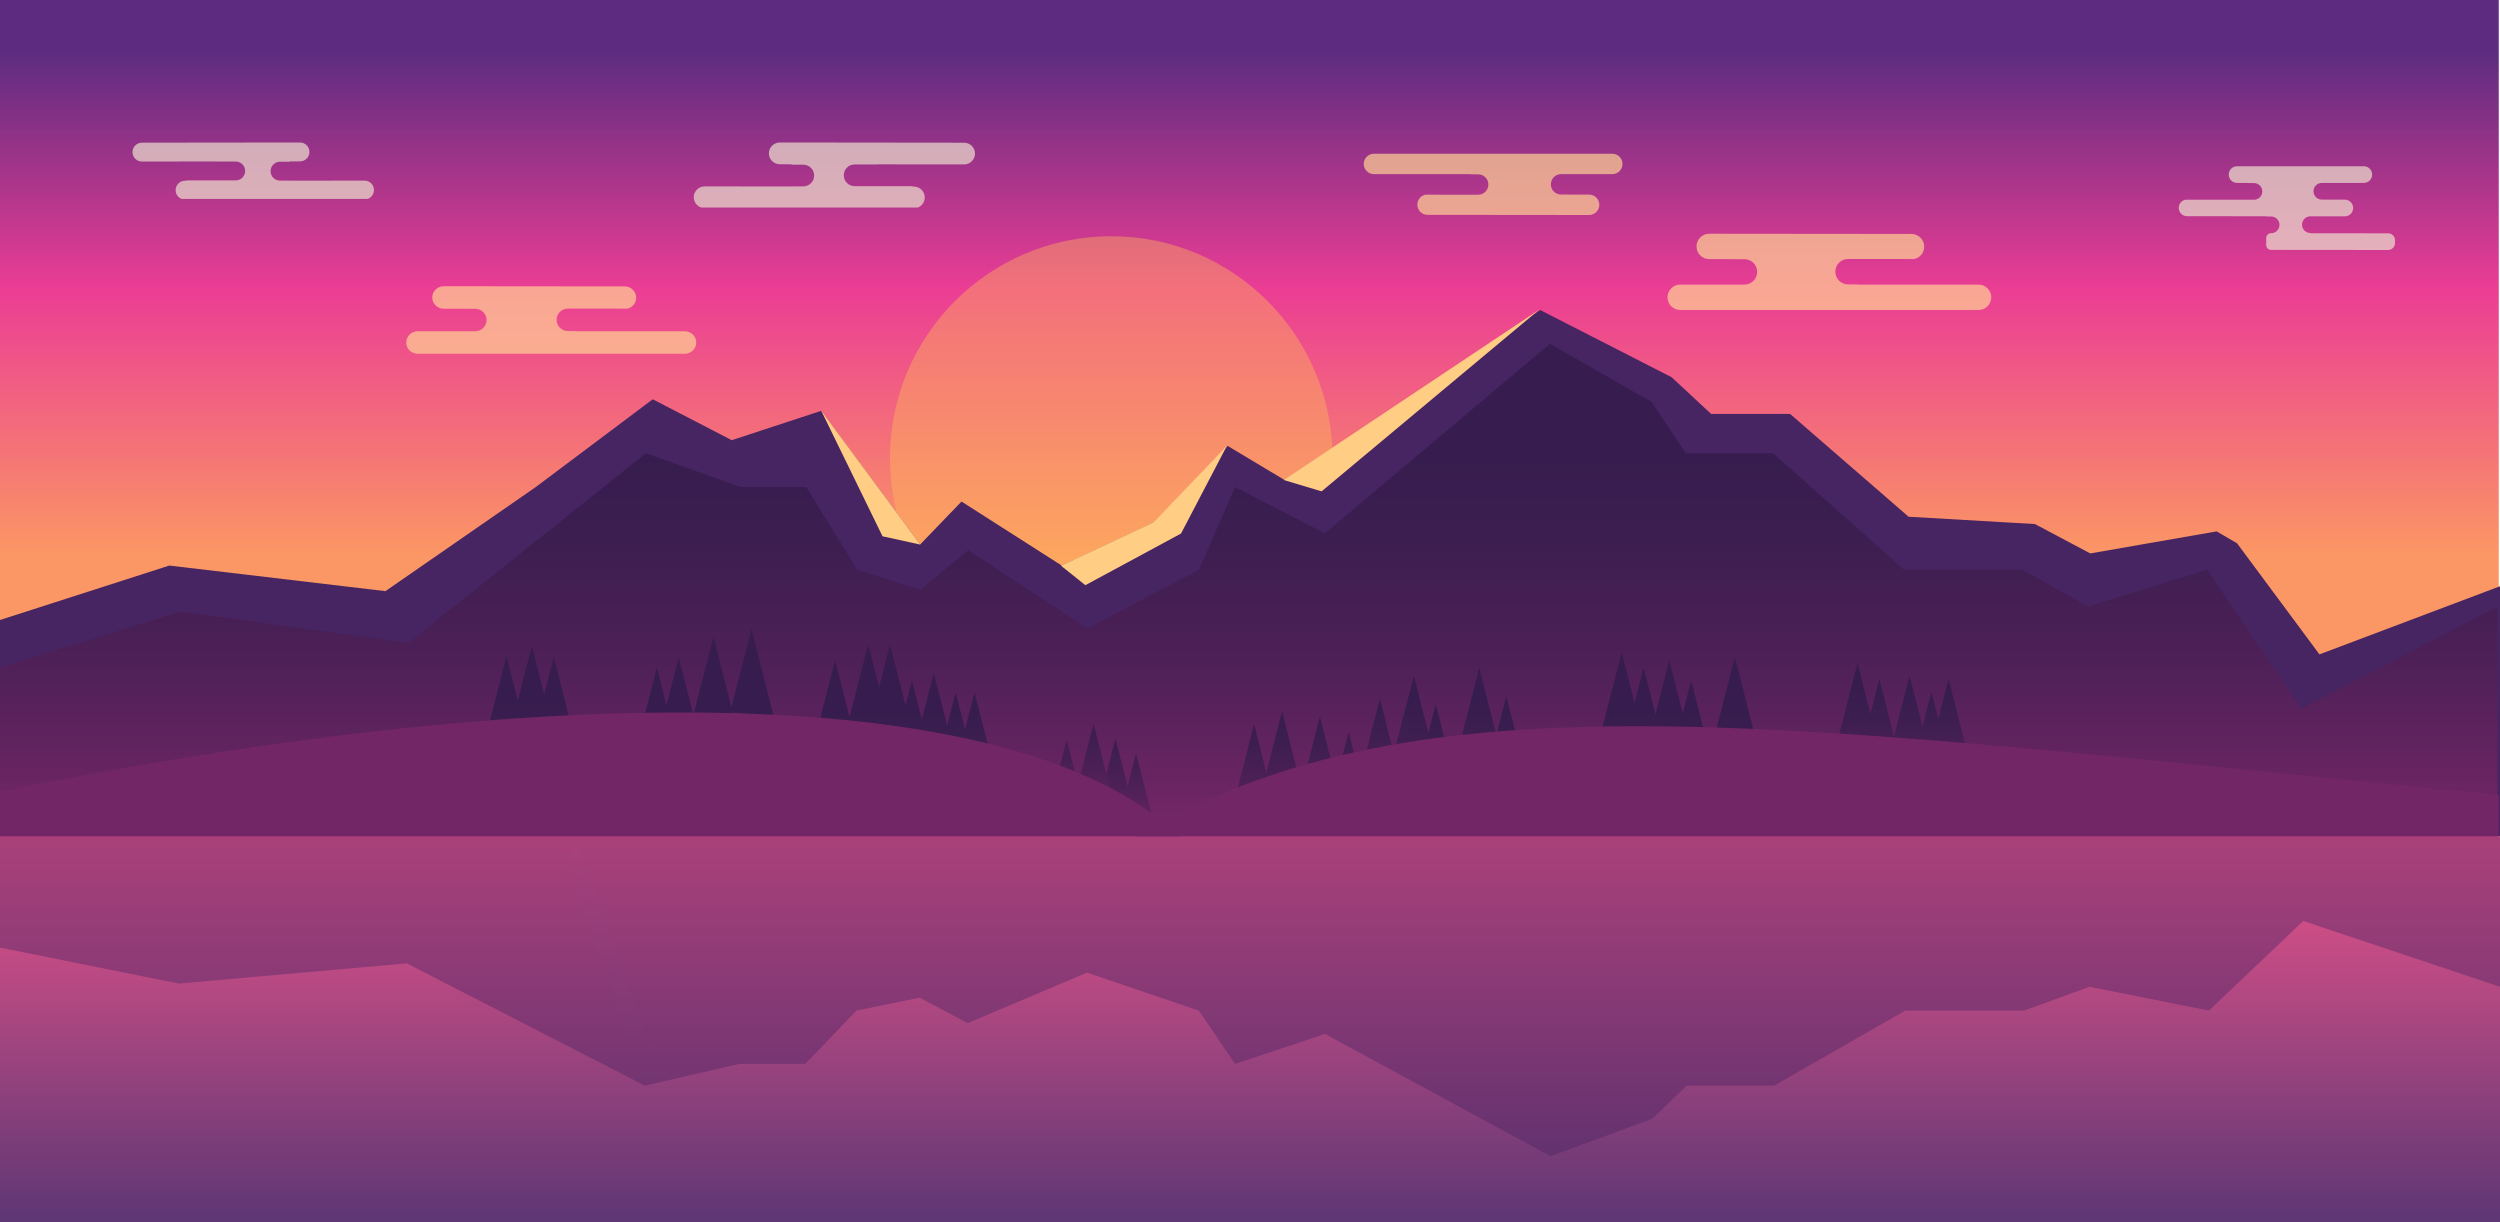 <svg width="2000" height="978" viewBox="0 0 2000 978" fill="none" xmlns="http://www.w3.org/2000/svg">
<path d="M1999 0H0V978H1999V0Z" fill="url(#paint0_linear)"/>
<path opacity="0.4" d="M1066 366.498C1066 464.524 986.752 544 888.998 544C791.244 544 712 464.524 712 366.498C712 268.476 791.244 189 888.998 189C986.752 189 1066 268.476 1066 366.498Z" fill="#FFBC58"/>
<path d="M1789.61 669H2000V562V469L1855.57 523.5L1789.61 434.598L1773.29 425.117L1672.19 442.74L1627.96 419.24L1526.86 413.376L1432.08 331.157H1368.9L1337.31 301.793L1232.09 248L1027.69 384.012L982.133 356.744L923.387 417.858L849.37 452.445L769.209 401.229L736.117 435.592L656.83 328.707L585.385 352.146L522.192 319.411L428.269 389.885L308.346 472.92L135.432 452.445L0 496V669H308.346H1789.61Z" fill="#472462"/>
<path d="M0 533.826V672H76.882H1998V485.265L1840.9 566.868L1765.59 455.728L1670.33 485.265L1617.97 455.728H1523.21L1418.47 362.61H1348.65L1321.22 321.559L1239.93 275L1059.88 426.691L988.066 389.644L959.14 455.728L869.867 502.787L774.609 440.208L736.206 471.748L685.834 455.728L644.938 389.644H592.571L516.764 362.61L326.747 514.301L144.709 489.27L0 533.826Z" fill="url(#paint1_linear)"/>
<path d="M694.948 581.97L712.056 515.476L729.921 585.598" fill="url(#paint2_linear)"/>
<path d="M729.921 604.818L747.029 538.325L764.895 608.445" fill="url(#paint3_linear)"/>
<path d="M762.492 620.333L779.599 553.84L797.465 623.961" fill="url(#paint4_linear)"/>
<path d="M747.408 620.333L764.516 553.84L782.382 623.961" fill="url(#paint5_linear)"/>
<path d="M712.435 610.822L729.542 544.329L747.408 614.45" fill="url(#paint6_linear)"/>
<path d="M677.461 581.97L694.569 515.476L712.435 585.598" fill="url(#paint7_linear)"/>
<path d="M650.999 594.684L668.107 528.19L685.972 598.312" fill="url(#paint8_linear)"/>
<path d="M584.106 569.758L601.217 503.264L619.079 573.385" fill="url(#paint9_linear)"/>
<path d="M553.693 575.762L570.801 509.268L588.667 579.389" fill="url(#paint10_linear)"/>
<path d="M525.883 592.143L542.995 525.65L560.856 595.77" fill="url(#paint11_linear)"/>
<path d="M986.167 645.883L1003.27 579.389L1021.14 649.511" fill="url(#paint12_linear)"/>
<path d="M1096.77 655.718L1078.91 585.598L1061.8 652.09" fill="url(#paint13_linear)"/>
<path d="M1008.54 635.554L1025.65 569.06L1043.51 639.182" fill="url(#paint14_linear)"/>
<path d="M1038.79 639.878L1055.91 573.385L1073.77 643.506" fill="url(#paint15_linear)"/>
<path d="M1086.8 625.554L1103.91 559.06L1121.77 629.182" fill="url(#paint16_linear)"/>
<path d="M1113.99 607.03L1131.1 540.536L1148.97 610.658" fill="url(#paint17_linear)"/>
<path d="M1131.48 629.745L1148.59 563.251L1166.45 633.372" fill="url(#paint18_linear)"/>
<path d="M1166.32 600.822L1183.43 534.329L1201.29 604.45" fill="url(#paint19_linear)"/>
<path d="M1187.94 623.381L1205.05 556.887L1222.92 627.009" fill="url(#paint20_linear)"/>
<path d="M1280.26 588.32L1297.37 521.826L1315.24 591.949" fill="url(#paint21_linear)"/>
<path d="M1297.75 600.493L1314.86 534L1332.72 604.122" fill="url(#paint22_linear)"/>
<path d="M1318.33 594.684L1335.44 528.19L1353.31 598.312" fill="url(#paint23_linear)"/>
<path d="M1335.82 610.822L1352.93 544.329L1370.79 614.45" fill="url(#paint24_linear)"/>
<path d="M1370.79 592.143L1387.91 525.65L1405.77 595.77" fill="url(#paint25_linear)"/>
<path d="M1468.89 597.03L1486 530.536L1503.86 600.658" fill="url(#paint26_linear)"/>
<path d="M1486.37 609.745L1503.49 543.251L1521.35 613.372" fill="url(#paint27_linear)"/>
<path d="M1510.55 607.204L1527.66 540.71L1545.53 610.832" fill="url(#paint28_linear)"/>
<path d="M1528.04 619.878L1545.15 553.385L1563.01 623.506" fill="url(#paint29_linear)"/>
<path d="M1541.73 609.745L1558.84 543.251L1576.7 613.372" fill="url(#paint30_linear)"/>
<path d="M508.396 600.493L525.508 534L543.37 604.122" fill="url(#paint31_linear)"/>
<path d="M408.38 583.143L425.492 516.65L443.354 586.77" fill="url(#paint32_linear)"/>
<path d="M425.867 592.009L442.979 525.515L460.841 595.637" fill="url(#paint33_linear)"/>
<path d="M388.098 591.493L405.21 525L423.072 595.122" fill="url(#paint34_linear)"/>
<path d="M879.034 642.68L892.356 590.901L906.268 645.506" fill="url(#paint35_linear)"/>
<path d="M861.546 630.926L874.868 579.147L888.775 633.753" fill="url(#paint36_linear)"/>
<path d="M840.045 643.485L853.367 591.705L867.274 646.312" fill="url(#paint37_linear)"/>
<path d="M895.517 654.485L908.842 602.705L922.755 657.312" fill="url(#paint38_linear)"/>
<path d="M2000 669H0V978H2000V669Z" fill="url(#paint39_linear)"/>
<path opacity="0.4" d="M0 758.1V669H75.034H2000V789.414L1842.58 736.793L1767.12 808.46L1671.68 789.414L1619.2 808.46H1524.26L1419.31 868.506H1349.35L1321.86 894.977L1240.41 925L1060 827.184L988.043 851.073L959.059 808.46L869.607 778.115L774.158 818.468L735.679 798.13L685.206 808.46L644.228 851.073H591.756L515.797 868.506L325.399 770.69L142.997 786.831L0 758.1Z" fill="#472462"/>
<g opacity="0.07">
<path opacity="0.07" d="M460.583 668.52C463.736 673.346 519.676 839.004 519.676 839.004L501.358 828.532C484.72 779.545 455.285 693.597 453.072 690.22" fill="#63CDF6"/>
</g>
<path d="M1231.34 247.753L1057.28 393.078L1027.02 384.004L1231.34 247.753Z" fill="#FFCD84"/>
<path d="M657 328.602L706.02 429.035L736.255 435.675L657 328.602Z" fill="#FFCD84"/>
<path d="M981.49 356.688L944.824 426.818L868.274 468.16L848.78 452.558L922.768 417.909L981.49 356.688Z" fill="#FFCD84"/>
<path d="M943 669C829.368 557.609 497.388 532.634 0 633.219V669L943 669Z" fill="url(#paint40_linear)"/>
<path d="M910 669C1137.5 534.526 1428.5 580.017 1999 635.976V669L910 669Z" fill="url(#paint41_linear)"/>
<path opacity="0.7" d="M1271.31 155.676L1256.57 155.662C1256.42 155.662 1256.27 155.655 1256.12 155.648L1248.83 155.642C1244.33 155.635 1240.69 151.996 1240.69 147.503V147.449C1240.69 142.956 1244.34 139.324 1248.84 139.324L1256.09 139.331C1256.25 139.324 1256.41 139.317 1256.58 139.317H1289.85C1294.35 139.317 1298 135.678 1298 131.186V131.131C1298 126.639 1294.35 123 1289.85 123H1099.15C1094.65 123 1091 126.639 1091 131.131V131.186C1091 135.678 1094.65 139.317 1099.15 139.317H1176.14C1176.67 139.317 1177.19 139.372 1177.69 139.468L1182.55 139.474C1187.05 139.481 1190.69 143.12 1190.69 147.613V147.667C1190.68 152.16 1187.04 155.792 1182.53 155.792L1140.25 155.751C1136.61 156.563 1133.89 159.799 1133.88 163.677V163.732C1133.87 168.224 1137.52 171.87 1142.02 171.87L1271.29 172C1275.79 172.007 1279.45 168.368 1279.45 163.875V163.821C1279.45 159.328 1275.81 155.683 1271.31 155.676Z" fill="#FFD494"/>
<path opacity="0.7" d="M354.935 246.986L371.456 247C371.633 247 371.795 247 371.957 247.014L380.129 247.029C385.165 247.029 389.258 251.048 389.243 256.007V256.065C389.243 261.01 385.15 265.029 380.099 265.014L371.971 265C371.795 265.014 371.618 265.014 371.427 265.014H334.129C329.093 265.014 325 269.034 325 273.978V274.036C325 278.981 329.093 283 334.129 283H547.871C552.907 283 557 278.981 557 274.036V273.978C557 269.034 552.907 265.014 547.871 265.014H461.585C460.996 265.014 460.407 264.957 459.847 264.855H454.399C449.364 264.855 445.27 260.836 445.285 255.877V255.819C445.285 250.875 449.378 246.855 454.429 246.87L501.812 246.913C505.891 246.017 508.939 242.446 508.939 238.181V238.123C508.939 233.178 504.86 229.159 499.825 229.145L354.935 229C349.899 229 345.806 233.005 345.791 237.949V238.007C345.806 242.952 349.885 246.971 354.935 246.986Z" fill="#FFD494"/>
<path opacity="0.7" d="M1367.42 207.317L1385.86 207.333C1386.06 207.333 1386.24 207.333 1386.42 207.35L1395.54 207.366C1401.17 207.366 1405.74 211.906 1405.72 217.508V217.573C1405.72 223.159 1401.15 227.699 1395.51 227.683L1386.44 227.667C1386.24 227.683 1386.04 227.683 1385.83 227.683H1344.19C1338.57 227.683 1334 232.223 1334 237.809V237.874C1334 243.46 1338.57 248 1344.19 248H1582.81C1588.43 248 1593 243.46 1593 237.874V237.809C1593 232.223 1588.43 227.683 1582.81 227.683H1486.48C1485.82 227.683 1485.17 227.618 1484.54 227.503H1478.46C1472.84 227.503 1468.27 222.963 1468.28 217.361V217.296C1468.28 211.71 1472.85 207.17 1478.49 207.186L1531.39 207.235C1535.94 206.223 1539.35 202.189 1539.35 197.371V197.305C1539.35 191.72 1534.79 187.18 1529.17 187.163L1367.42 187C1361.8 187 1357.23 191.524 1357.21 197.109V197.175C1357.23 202.76 1361.78 207.301 1367.42 207.317Z" fill="#FFD494"/>
<path opacity="0.7" d="M1910.48 186.658L1848.53 186.593V186.413H1848.28C1844.6 186.405 1841.62 183.43 1841.63 179.756V179.713C1841.63 176.038 1844.62 173.063 1848.3 173.07H1848.54V173.041L1875.84 173.07C1879.53 173.078 1882.52 170.102 1882.52 166.428V166.385C1882.53 162.711 1879.54 159.728 1875.86 159.728L1863.79 159.714C1863.67 159.714 1863.55 159.706 1863.42 159.699L1857.45 159.692C1853.77 159.685 1850.78 156.709 1850.79 153.035V152.992C1850.8 149.318 1853.78 146.342 1857.46 146.35L1863.4 146.357C1863.53 146.35 1863.66 146.342 1863.8 146.342H1891.05C1894.73 146.342 1897.71 143.367 1897.71 139.693V139.65C1897.71 135.975 1894.73 133 1891.05 133H1789.66C1785.98 133 1783 135.975 1783 139.65V139.693C1783 143.367 1785.98 146.342 1789.66 146.342H1797.93C1798.37 146.342 1798.79 146.386 1799.2 146.465L1803.18 146.472C1806.87 146.479 1809.85 149.455 1809.84 153.129V153.172C1809.83 156.846 1806.85 159.822 1803.17 159.814L1748.21 159.778C1745.24 160.441 1743.01 163.092 1743 166.262V166.305C1742.99 169.98 1745.98 172.962 1749.66 172.962L1812.97 173.005V173.193L1816.91 173.2C1820.6 173.207 1823.58 176.183 1823.57 179.857V179.9C1823.56 183.574 1820.58 186.55 1816.9 186.542C1814.73 186.542 1812.97 188.293 1812.97 190.462V195.994C1812.97 198.156 1814.72 199.914 1816.9 199.914H1822.82L1910.48 200C1913.52 200 1915.99 197.543 1916 194.503V192.162C1916 189.122 1913.53 186.658 1910.48 186.658Z" fill="#EDE1CD"/>
<path opacity="0.7" d="M560.871 166H734.324C737.528 164.71 739.788 161.61 739.799 157.98V157.923C739.799 153.141 735.885 149.258 731.051 149.247H729.979V148.959L683.779 148.936C678.945 148.936 675.019 145.052 675.031 140.259V140.202C675.031 135.42 678.957 131.537 683.803 131.548L701.731 131.571V131.479L771.228 131.548C776.063 131.548 779.988 127.677 780 122.895V122.849C780 118.067 776.086 114.184 771.252 114.173L623.88 114C619.046 114 615.12 117.871 615.109 122.653V122.711C615.109 127.493 619.023 131.376 623.857 131.387L633.281 131.422V131.721L642.565 131.733C647.4 131.733 651.325 135.616 651.314 140.409V140.467C651.314 145.248 647.388 149.131 642.542 149.12L633.269 149.108V149.189L563.772 149.12C558.937 149.12 555.012 152.991 555 157.773V157.831C555.012 161.598 557.47 164.813 560.871 166Z" fill="#EDE1CD"/>
<path opacity="0.7" d="M294.11 159.13H145.21C142.46 158.01 140.52 155.32 140.51 152.17V152.12C140.51 147.97 143.87 144.6 148.02 144.59H148.94V144.34L188.6 144.32C192.75 144.32 196.12 140.95 196.11 136.79V136.74C196.11 132.59 192.74 129.22 188.58 129.23L173.19 129.25V129.17L113.53 129.23C109.38 129.23 106.01 125.87 106 121.72V121.68C106 117.53 109.36 114.16 113.51 114.15L240.02 114C244.17 114 247.54 117.36 247.55 121.51V121.56C247.55 125.71 244.19 129.08 240.04 129.09L231.95 129.12V129.38L223.98 129.39C219.83 129.39 216.46 132.76 216.47 136.92V136.97C216.47 141.12 219.84 144.49 224 144.48L231.96 144.47V144.54L291.62 144.48C295.77 144.48 299.14 147.84 299.15 151.99V152.04C299.14 155.31 297.03 158.1 294.11 159.13Z" fill="#EDE1CD"/>
<defs>
<linearGradient id="paint0_linear" x1="999.5" y1="42.42" x2="999.5" y2="444.727" gradientUnits="userSpaceOnUse">
<stop stop-color="#5D2C80"/>
<stop offset="0.469" stop-color="#EB3D94"/>
<stop offset="1" stop-color="#FB9764"/>
</linearGradient>
<linearGradient id="paint1_linear" x1="1046.04" y1="349.029" x2="1046.04" y2="652.414" gradientUnits="userSpaceOnUse">
<stop offset="0.053" stop-color="#371D4F"/>
<stop offset="0.278" stop-color="#3D1E51"/>
<stop offset="0.563" stop-color="#4C2057"/>
<stop offset="0.881" stop-color="#662461"/>
<stop offset="1" stop-color="#722665"/>
</linearGradient>
<linearGradient id="paint2_linear" x1="712.435" y1="565.346" x2="712.435" y2="670.108" gradientUnits="userSpaceOnUse">
<stop offset="0.053" stop-color="#371D4F"/>
<stop offset="0.278" stop-color="#3D1E51"/>
<stop offset="0.563" stop-color="#4C2057"/>
<stop offset="0.881" stop-color="#662461"/>
<stop offset="1" stop-color="#722665"/>
</linearGradient>
<linearGradient id="paint3_linear" x1="747.408" y1="565.346" x2="747.408" y2="670.107" gradientUnits="userSpaceOnUse">
<stop offset="0.053" stop-color="#371D4F"/>
<stop offset="0.278" stop-color="#3D1E51"/>
<stop offset="0.563" stop-color="#4C2057"/>
<stop offset="0.881" stop-color="#662461"/>
<stop offset="1" stop-color="#722665"/>
</linearGradient>
<linearGradient id="paint4_linear" x1="779.978" y1="565.346" x2="779.978" y2="670.107" gradientUnits="userSpaceOnUse">
<stop offset="0.053" stop-color="#371D4F"/>
<stop offset="0.278" stop-color="#3D1E51"/>
<stop offset="0.563" stop-color="#4C2057"/>
<stop offset="0.881" stop-color="#662461"/>
<stop offset="1" stop-color="#722665"/>
</linearGradient>
<linearGradient id="paint5_linear" x1="764.895" y1="565.346" x2="764.895" y2="670.107" gradientUnits="userSpaceOnUse">
<stop offset="0.053" stop-color="#371D4F"/>
<stop offset="0.278" stop-color="#3D1E51"/>
<stop offset="0.563" stop-color="#4C2057"/>
<stop offset="0.881" stop-color="#662461"/>
<stop offset="1" stop-color="#722665"/>
</linearGradient>
<linearGradient id="paint6_linear" x1="729.922" y1="565.346" x2="729.922" y2="670.107" gradientUnits="userSpaceOnUse">
<stop offset="0.053" stop-color="#371D4F"/>
<stop offset="0.278" stop-color="#3D1E51"/>
<stop offset="0.563" stop-color="#4C2057"/>
<stop offset="0.881" stop-color="#662461"/>
<stop offset="1" stop-color="#722665"/>
</linearGradient>
<linearGradient id="paint7_linear" x1="694.948" y1="565.346" x2="694.948" y2="670.108" gradientUnits="userSpaceOnUse">
<stop offset="0.053" stop-color="#371D4F"/>
<stop offset="0.278" stop-color="#3D1E51"/>
<stop offset="0.563" stop-color="#4C2057"/>
<stop offset="0.881" stop-color="#662461"/>
<stop offset="1" stop-color="#722665"/>
</linearGradient>
<linearGradient id="paint8_linear" x1="668.486" y1="565.346" x2="668.486" y2="670.107" gradientUnits="userSpaceOnUse">
<stop offset="0.053" stop-color="#371D4F"/>
<stop offset="0.278" stop-color="#3D1E51"/>
<stop offset="0.563" stop-color="#4C2057"/>
<stop offset="0.881" stop-color="#662461"/>
<stop offset="1" stop-color="#722665"/>
</linearGradient>
<linearGradient id="paint9_linear" x1="601.592" y1="565.346" x2="601.592" y2="670.108" gradientUnits="userSpaceOnUse">
<stop offset="0.053" stop-color="#371D4F"/>
<stop offset="0.278" stop-color="#3D1E51"/>
<stop offset="0.563" stop-color="#4C2057"/>
<stop offset="0.881" stop-color="#662461"/>
<stop offset="1" stop-color="#722665"/>
</linearGradient>
<linearGradient id="paint10_linear" x1="571.18" y1="565.346" x2="571.18" y2="670.108" gradientUnits="userSpaceOnUse">
<stop offset="0.053" stop-color="#371D4F"/>
<stop offset="0.278" stop-color="#3D1E51"/>
<stop offset="0.563" stop-color="#4C2057"/>
<stop offset="0.881" stop-color="#662461"/>
<stop offset="1" stop-color="#722665"/>
</linearGradient>
<linearGradient id="paint11_linear" x1="543.37" y1="565.346" x2="543.37" y2="670.106" gradientUnits="userSpaceOnUse">
<stop offset="0.053" stop-color="#371D4F"/>
<stop offset="0.278" stop-color="#3D1E51"/>
<stop offset="0.563" stop-color="#4C2057"/>
<stop offset="0.881" stop-color="#662461"/>
<stop offset="1" stop-color="#722665"/>
</linearGradient>
<linearGradient id="paint12_linear" x1="1003.65" y1="565.346" x2="1003.65" y2="670.107" gradientUnits="userSpaceOnUse">
<stop offset="0.053" stop-color="#371D4F"/>
<stop offset="0.278" stop-color="#3D1E51"/>
<stop offset="0.563" stop-color="#4C2057"/>
<stop offset="0.881" stop-color="#662461"/>
<stop offset="1" stop-color="#722665"/>
</linearGradient>
<linearGradient id="paint13_linear" x1="1079.29" y1="565.347" x2="1079.29" y2="670.107" gradientUnits="userSpaceOnUse">
<stop offset="0.053" stop-color="#371D4F"/>
<stop offset="0.278" stop-color="#3D1E51"/>
<stop offset="0.563" stop-color="#4C2057"/>
<stop offset="0.881" stop-color="#662461"/>
<stop offset="1" stop-color="#722665"/>
</linearGradient>
<linearGradient id="paint14_linear" x1="1026.02" y1="565.346" x2="1026.02" y2="670.107" gradientUnits="userSpaceOnUse">
<stop offset="0.053" stop-color="#371D4F"/>
<stop offset="0.278" stop-color="#3D1E51"/>
<stop offset="0.563" stop-color="#4C2057"/>
<stop offset="0.881" stop-color="#662461"/>
<stop offset="1" stop-color="#722665"/>
</linearGradient>
<linearGradient id="paint15_linear" x1="1056.28" y1="565.346" x2="1056.28" y2="670.107" gradientUnits="userSpaceOnUse">
<stop offset="0.053" stop-color="#371D4F"/>
<stop offset="0.278" stop-color="#3D1E51"/>
<stop offset="0.563" stop-color="#4C2057"/>
<stop offset="0.881" stop-color="#662461"/>
<stop offset="1" stop-color="#722665"/>
</linearGradient>
<linearGradient id="paint16_linear" x1="1104.28" y1="555.346" x2="1104.28" y2="660.107" gradientUnits="userSpaceOnUse">
<stop offset="0.053" stop-color="#371D4F"/>
<stop offset="0.278" stop-color="#3D1E51"/>
<stop offset="0.563" stop-color="#4C2057"/>
<stop offset="0.881" stop-color="#662461"/>
<stop offset="1" stop-color="#722665"/>
</linearGradient>
<linearGradient id="paint17_linear" x1="1131.48" y1="555.346" x2="1131.48" y2="660.108" gradientUnits="userSpaceOnUse">
<stop offset="0.053" stop-color="#371D4F"/>
<stop offset="0.278" stop-color="#3D1E51"/>
<stop offset="0.563" stop-color="#4C2057"/>
<stop offset="0.881" stop-color="#662461"/>
<stop offset="1" stop-color="#722665"/>
</linearGradient>
<linearGradient id="paint18_linear" x1="1148.97" y1="565.346" x2="1148.97" y2="670.107" gradientUnits="userSpaceOnUse">
<stop offset="0.053" stop-color="#371D4F"/>
<stop offset="0.278" stop-color="#3D1E51"/>
<stop offset="0.563" stop-color="#4C2057"/>
<stop offset="0.881" stop-color="#662461"/>
<stop offset="1" stop-color="#722665"/>
</linearGradient>
<linearGradient id="paint19_linear" x1="1183.8" y1="555.346" x2="1183.8" y2="660.107" gradientUnits="userSpaceOnUse">
<stop offset="0.053" stop-color="#371D4F"/>
<stop offset="0.278" stop-color="#3D1E51"/>
<stop offset="0.563" stop-color="#4C2057"/>
<stop offset="0.881" stop-color="#662461"/>
<stop offset="1" stop-color="#722665"/>
</linearGradient>
<linearGradient id="paint20_linear" x1="1205.43" y1="565.346" x2="1205.43" y2="670.107" gradientUnits="userSpaceOnUse">
<stop offset="0.053" stop-color="#371D4F"/>
<stop offset="0.278" stop-color="#3D1E51"/>
<stop offset="0.563" stop-color="#4C2057"/>
<stop offset="0.881" stop-color="#662461"/>
<stop offset="1" stop-color="#722665"/>
</linearGradient>
<linearGradient id="paint21_linear" x1="1297.75" y1="565.346" x2="1297.75" y2="670.108" gradientUnits="userSpaceOnUse">
<stop offset="0.053" stop-color="#371D4F"/>
<stop offset="0.278" stop-color="#3D1E51"/>
<stop offset="0.563" stop-color="#4C2057"/>
<stop offset="0.881" stop-color="#662461"/>
<stop offset="1" stop-color="#722665"/>
</linearGradient>
<linearGradient id="paint22_linear" x1="1315.24" y1="565.346" x2="1315.24" y2="670.107" gradientUnits="userSpaceOnUse">
<stop offset="0.053" stop-color="#371D4F"/>
<stop offset="0.278" stop-color="#3D1E51"/>
<stop offset="0.563" stop-color="#4C2057"/>
<stop offset="0.881" stop-color="#662461"/>
<stop offset="1" stop-color="#722665"/>
</linearGradient>
<linearGradient id="paint23_linear" x1="1335.82" y1="565.346" x2="1335.82" y2="670.107" gradientUnits="userSpaceOnUse">
<stop offset="0.053" stop-color="#371D4F"/>
<stop offset="0.278" stop-color="#3D1E51"/>
<stop offset="0.563" stop-color="#4C2057"/>
<stop offset="0.881" stop-color="#662461"/>
<stop offset="1" stop-color="#722665"/>
</linearGradient>
<linearGradient id="paint24_linear" x1="1353.31" y1="565.346" x2="1353.31" y2="670.107" gradientUnits="userSpaceOnUse">
<stop offset="0.053" stop-color="#371D4F"/>
<stop offset="0.278" stop-color="#3D1E51"/>
<stop offset="0.563" stop-color="#4C2057"/>
<stop offset="0.881" stop-color="#662461"/>
<stop offset="1" stop-color="#722665"/>
</linearGradient>
<linearGradient id="paint25_linear" x1="1388.28" y1="565.346" x2="1388.28" y2="670.106" gradientUnits="userSpaceOnUse">
<stop offset="0.053" stop-color="#371D4F"/>
<stop offset="0.278" stop-color="#3D1E51"/>
<stop offset="0.563" stop-color="#4C2057"/>
<stop offset="0.881" stop-color="#662461"/>
<stop offset="1" stop-color="#722665"/>
</linearGradient>
<linearGradient id="paint26_linear" x1="1486.37" y1="545.346" x2="1486.37" y2="650.108" gradientUnits="userSpaceOnUse">
<stop offset="0.053" stop-color="#371D4F"/>
<stop offset="0.278" stop-color="#3D1E51"/>
<stop offset="0.563" stop-color="#4C2057"/>
<stop offset="0.881" stop-color="#662461"/>
<stop offset="1" stop-color="#722665"/>
</linearGradient>
<linearGradient id="paint27_linear" x1="1503.86" y1="545.346" x2="1503.86" y2="650.107" gradientUnits="userSpaceOnUse">
<stop offset="0.053" stop-color="#371D4F"/>
<stop offset="0.278" stop-color="#3D1E51"/>
<stop offset="0.563" stop-color="#4C2057"/>
<stop offset="0.881" stop-color="#662461"/>
<stop offset="1" stop-color="#722665"/>
</linearGradient>
<linearGradient id="paint28_linear" x1="1528.04" y1="545.346" x2="1528.04" y2="650.108" gradientUnits="userSpaceOnUse">
<stop offset="0.053" stop-color="#371D4F"/>
<stop offset="0.278" stop-color="#3D1E51"/>
<stop offset="0.563" stop-color="#4C2057"/>
<stop offset="0.881" stop-color="#662461"/>
<stop offset="1" stop-color="#722665"/>
</linearGradient>
<linearGradient id="paint29_linear" x1="1545.53" y1="545.346" x2="1545.53" y2="650.107" gradientUnits="userSpaceOnUse">
<stop offset="0.053" stop-color="#371D4F"/>
<stop offset="0.278" stop-color="#3D1E51"/>
<stop offset="0.563" stop-color="#4C2057"/>
<stop offset="0.881" stop-color="#662461"/>
<stop offset="1" stop-color="#722665"/>
</linearGradient>
<linearGradient id="paint30_linear" x1="1559.22" y1="545.346" x2="1559.22" y2="650.107" gradientUnits="userSpaceOnUse">
<stop offset="0.053" stop-color="#371D4F"/>
<stop offset="0.278" stop-color="#3D1E51"/>
<stop offset="0.563" stop-color="#4C2057"/>
<stop offset="0.881" stop-color="#662461"/>
<stop offset="1" stop-color="#722665"/>
</linearGradient>
<linearGradient id="paint31_linear" x1="525.883" y1="565.346" x2="525.883" y2="670.107" gradientUnits="userSpaceOnUse">
<stop offset="0.053" stop-color="#371D4F"/>
<stop offset="0.278" stop-color="#3D1E51"/>
<stop offset="0.563" stop-color="#4C2057"/>
<stop offset="0.881" stop-color="#662461"/>
<stop offset="1" stop-color="#722665"/>
</linearGradient>
<linearGradient id="paint32_linear" x1="425.867" y1="556.346" x2="425.867" y2="661.106" gradientUnits="userSpaceOnUse">
<stop offset="0.053" stop-color="#371D4F"/>
<stop offset="0.278" stop-color="#3D1E51"/>
<stop offset="0.563" stop-color="#4C2057"/>
<stop offset="0.881" stop-color="#662461"/>
<stop offset="1" stop-color="#722665"/>
</linearGradient>
<linearGradient id="paint33_linear" x1="443.354" y1="556.346" x2="443.354" y2="661.108" gradientUnits="userSpaceOnUse">
<stop offset="0.053" stop-color="#371D4F"/>
<stop offset="0.278" stop-color="#3D1E51"/>
<stop offset="0.563" stop-color="#4C2057"/>
<stop offset="0.881" stop-color="#662461"/>
<stop offset="1" stop-color="#722665"/>
</linearGradient>
<linearGradient id="paint34_linear" x1="405.585" y1="556.346" x2="405.585" y2="661.107" gradientUnits="userSpaceOnUse">
<stop offset="0.053" stop-color="#371D4F"/>
<stop offset="0.278" stop-color="#3D1E51"/>
<stop offset="0.563" stop-color="#4C2057"/>
<stop offset="0.881" stop-color="#662461"/>
<stop offset="1" stop-color="#722665"/>
</linearGradient>
<linearGradient id="paint35_linear" x1="892.651" y1="567.347" x2="892.651" y2="672.107" gradientUnits="userSpaceOnUse">
<stop offset="0.053" stop-color="#371D4F"/>
<stop offset="0.278" stop-color="#3D1E51"/>
<stop offset="0.563" stop-color="#4C2057"/>
<stop offset="0.881" stop-color="#662461"/>
<stop offset="1" stop-color="#722665"/>
</linearGradient>
<linearGradient id="paint36_linear" x1="875.16" y1="557.346" x2="875.16" y2="662.107" gradientUnits="userSpaceOnUse">
<stop offset="0.053" stop-color="#371D4F"/>
<stop offset="0.278" stop-color="#3D1E51"/>
<stop offset="0.563" stop-color="#4C2057"/>
<stop offset="0.881" stop-color="#662461"/>
<stop offset="1" stop-color="#722665"/>
</linearGradient>
<linearGradient id="paint37_linear" x1="853.66" y1="557.346" x2="853.66" y2="662.108" gradientUnits="userSpaceOnUse">
<stop offset="0.053" stop-color="#371D4F"/>
<stop offset="0.278" stop-color="#3D1E51"/>
<stop offset="0.563" stop-color="#4C2057"/>
<stop offset="0.881" stop-color="#662461"/>
<stop offset="1" stop-color="#722665"/>
</linearGradient>
<linearGradient id="paint38_linear" x1="909.136" y1="568.346" x2="909.136" y2="673.108" gradientUnits="userSpaceOnUse">
<stop offset="0.053" stop-color="#371D4F"/>
<stop offset="0.278" stop-color="#3D1E51"/>
<stop offset="0.563" stop-color="#4C2057"/>
<stop offset="0.881" stop-color="#662461"/>
<stop offset="1" stop-color="#722665"/>
</linearGradient>
<linearGradient id="paint39_linear" x1="1000" y1="670.857" x2="1000" y2="1004.46" gradientUnits="userSpaceOnUse">
<stop stop-color="#EC548B"/>
<stop offset="1" stop-color="#513472"/>
</linearGradient>
<linearGradient id="paint40_linear" x1="395.742" y1="206.784" x2="395.742" y2="279.642" gradientUnits="userSpaceOnUse">
<stop offset="0.053" stop-color="#371D4F"/>
<stop offset="0.278" stop-color="#3D1E51"/>
<stop offset="0.563" stop-color="#4C2057"/>
<stop offset="0.881" stop-color="#662461"/>
<stop offset="1" stop-color="#722665"/>
</linearGradient>
<linearGradient id="paint41_linear" x1="1541.99" y1="258.142" x2="1541.99" y2="322.904" gradientUnits="userSpaceOnUse">
<stop offset="0.053" stop-color="#371D4F"/>
<stop offset="0.278" stop-color="#3D1E51"/>
<stop offset="0.563" stop-color="#4C2057"/>
<stop offset="0.881" stop-color="#662461"/>
<stop offset="1" stop-color="#722665"/>
</linearGradient>
</defs>
</svg>
